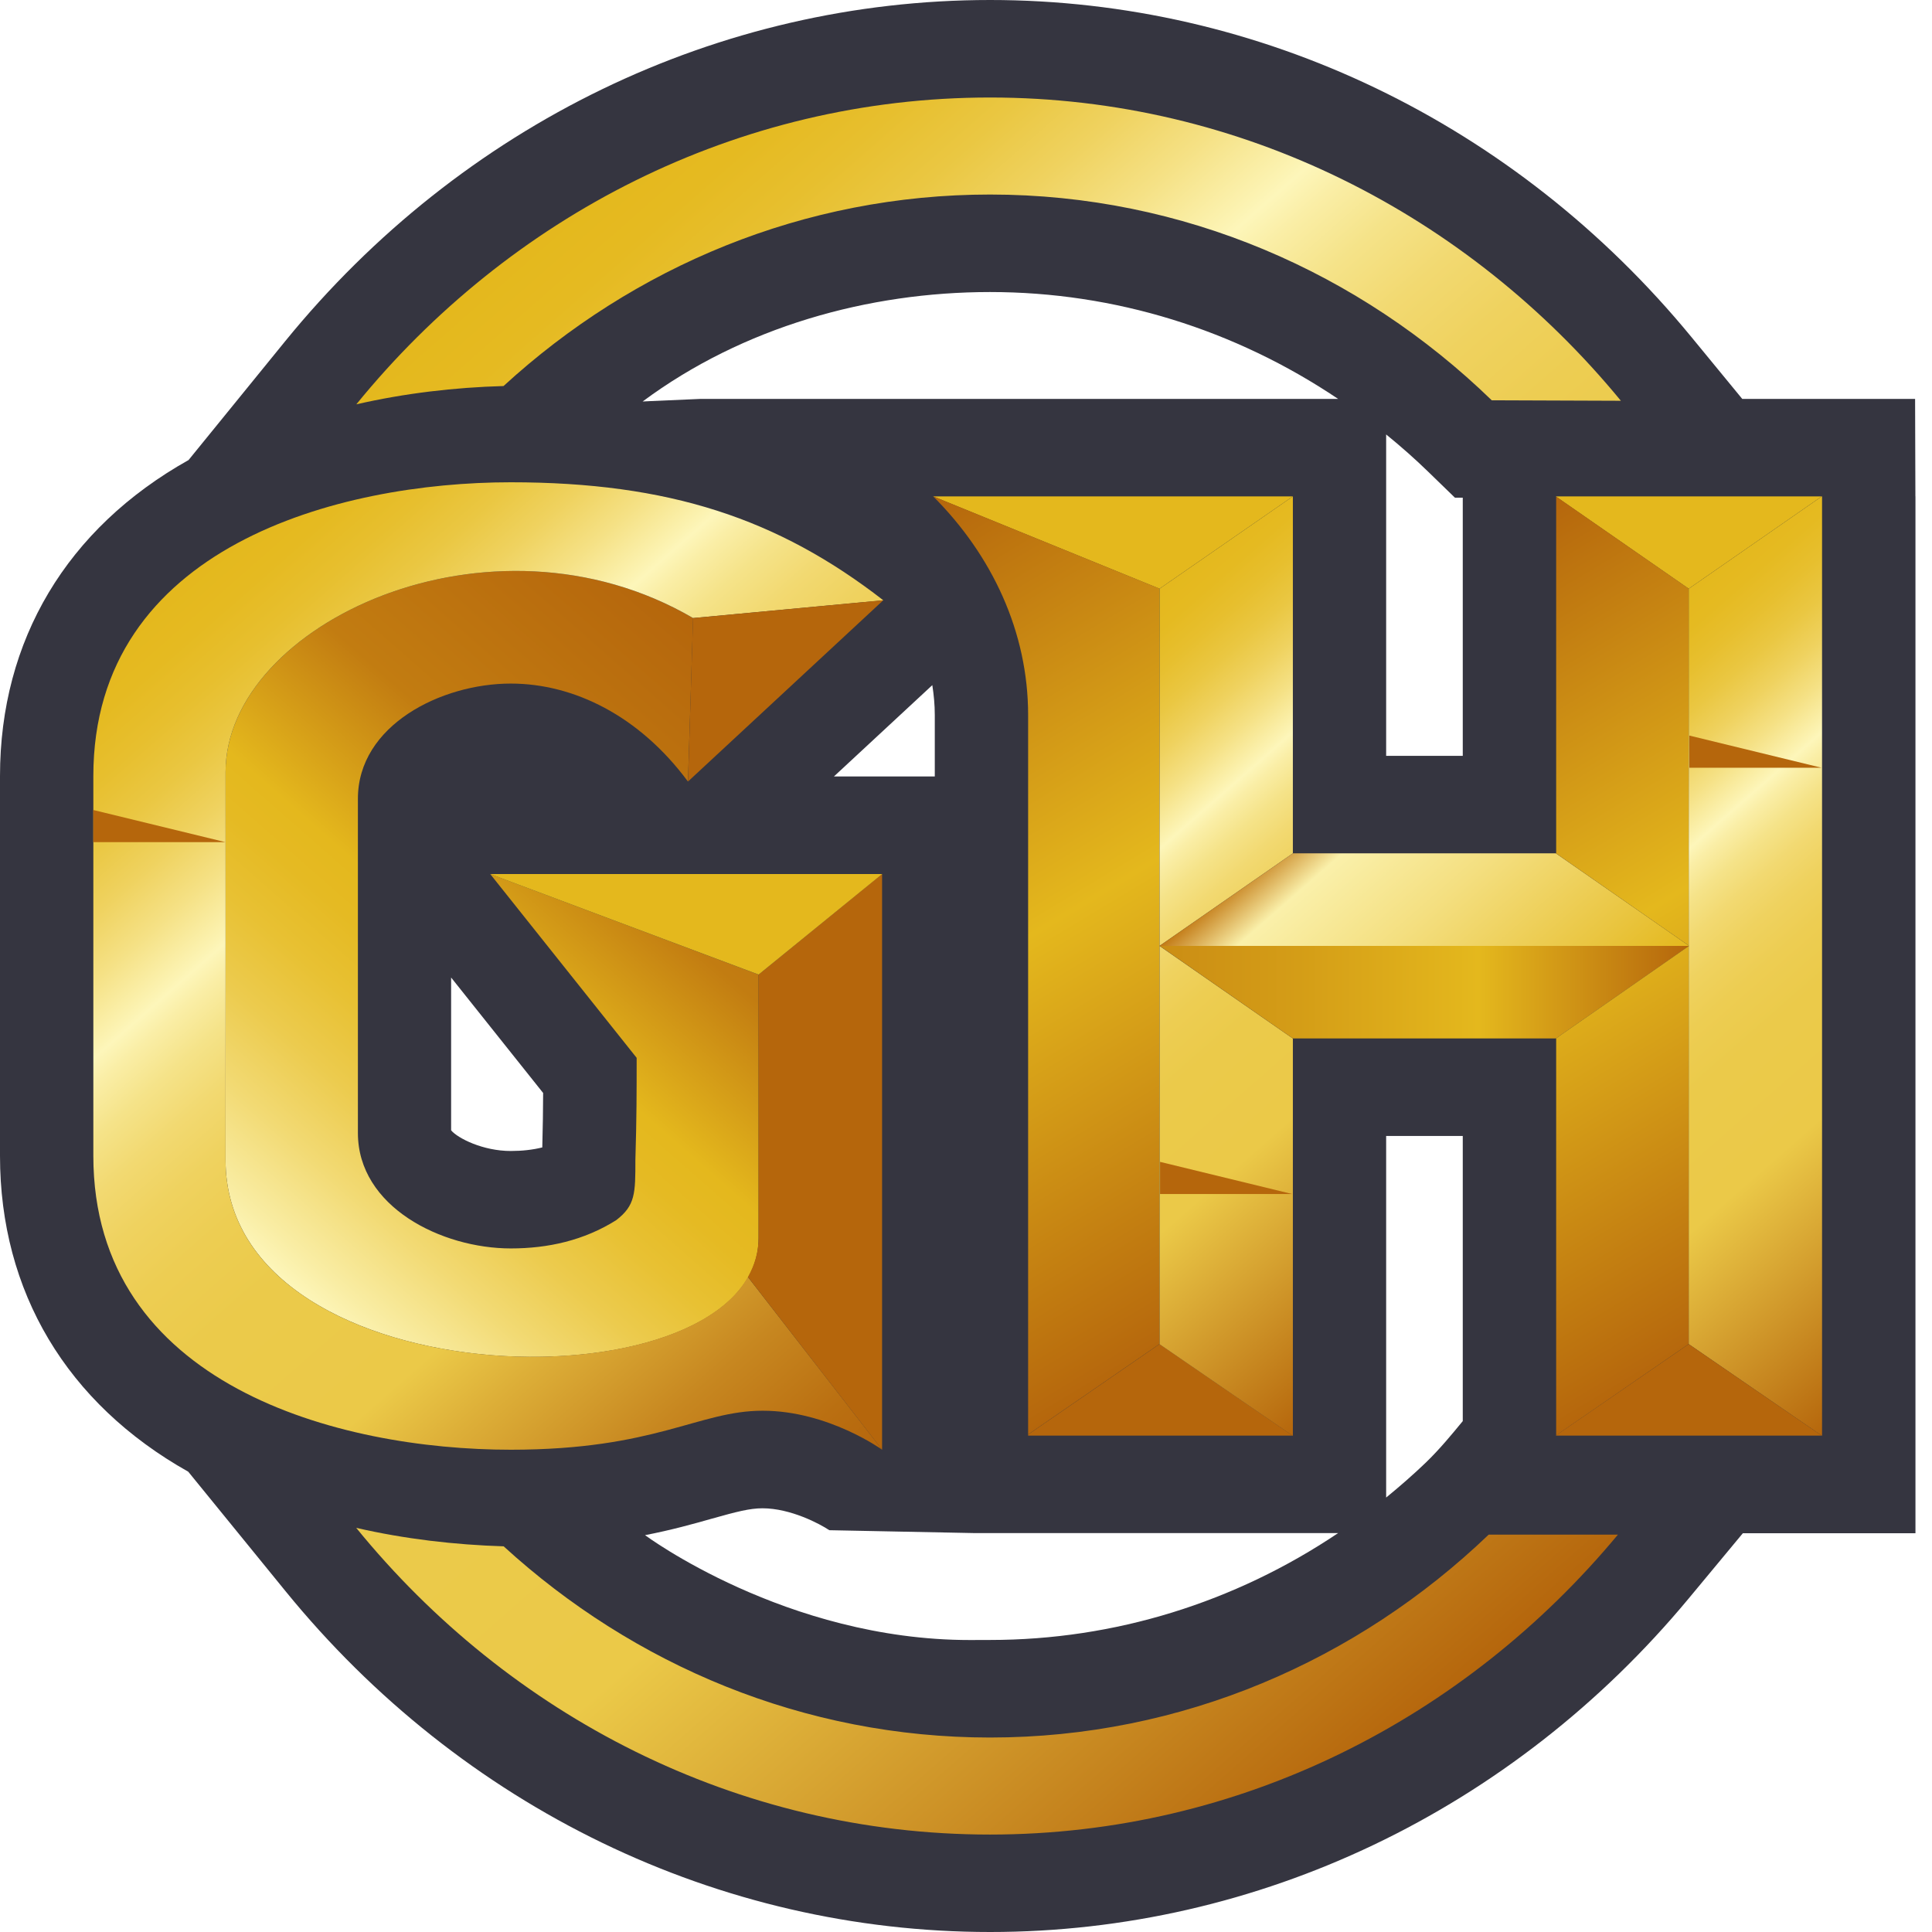 <svg width="32" height="32" viewBox="0 0 32 32" fill="none" xmlns="http://www.w3.org/2000/svg">
<path d="M31.725 8.221L31.72 6.607H28.857L28.019 5.587C25.103 2.036 20.867 0 16.399 0C11.903 0 7.647 2.06 4.724 5.651L3.123 7.62C1.109 8.749 0 10.602 0 12.854V19.145C0 21.394 1.107 23.246 3.118 24.376L4.726 26.351C7.647 29.941 11.903 32 16.4 32C20.838 32 25.055 29.987 27.969 26.477L28.867 25.395H31.726V8.221H31.725ZM15.483 11.844V12.861H13.812L15.442 11.348C15.467 11.508 15.483 11.673 15.483 11.844ZM8.996 18.103C8.995 18.38 8.991 18.662 8.982 19.005C8.825 19.044 8.651 19.064 8.459 19.064C8 19.064 7.583 18.854 7.472 18.722V16.191L8.996 18.103ZM24.228 12.519H22.959V7.196C23.199 7.391 23.432 7.596 23.656 7.814L24.098 8.243H24.228V12.519ZM11.606 6.607L10.784 6.643L10.644 6.65C12.306 5.415 14.383 4.837 16.398 4.837C18.463 4.837 20.454 5.458 22.163 6.607H11.606ZM16.063 27.164C13.017 27.164 10.684 25.427 10.684 25.427C11.127 25.341 11.487 25.24 11.797 25.152C12.199 25.039 12.418 24.982 12.629 24.982C13.094 24.982 13.578 25.239 13.736 25.345L16.155 25.393H22.163C20.453 26.542 18.46 27.163 16.398 27.163C16.318 27.164 16.144 27.165 16.063 27.164ZM23.613 24.228C23.402 24.43 23.183 24.621 22.959 24.804V18.815H24.228V23.538C24.045 23.76 23.848 24.001 23.613 24.228Z" fill="#353540"/>
<path d="M16.398 1.615C12.195 1.615 8.429 3.592 5.902 6.697C6.704 6.513 7.533 6.416 8.34 6.394C10.495 4.418 13.315 3.222 16.399 3.222C19.602 3.222 22.526 4.515 24.708 6.63L26.847 6.638C24.321 3.565 20.572 1.615 16.398 1.615ZM24.658 25.418C22.481 27.503 19.577 28.779 16.398 28.779C13.316 28.779 10.496 27.581 8.342 25.612C7.534 25.587 6.703 25.491 5.9 25.306C8.428 28.412 12.198 30.386 16.396 30.386C20.545 30.386 24.272 28.46 26.798 25.418H24.658Z" fill="url(#paint0_linear_1411_4295)"/>
<path d="M8.459 11.322C9.503 11.322 10.588 11.855 11.395 12.945L11.48 10.238C8.127 8.277 3.736 10.335 3.736 12.788V19.214C3.736 23.252 12.565 23.368 12.565 20.504V16.143L8.119 14.476L10.545 17.521C10.545 18.078 10.545 18.522 10.524 19.211C10.524 19.766 10.524 19.966 10.206 20.21C9.673 20.545 9.078 20.678 8.461 20.678C7.311 20.678 5.928 19.988 5.928 18.766V13.232C5.926 12.011 7.311 11.322 8.459 11.322Z" fill="url(#paint1_linear_1411_4295)"/>
<path d="M3.736 19.214V12.787C3.736 10.334 8.127 8.278 11.48 10.237L14.631 9.943C12.886 8.588 11.078 7.988 8.46 7.988C5.609 7.988 1.546 9.053 1.546 12.853V19.144C1.546 22.944 5.609 24.012 8.46 24.012C10.866 24.012 11.568 23.366 12.632 23.366C13.717 23.366 14.611 24.012 14.611 24.012L12.388 21.151C11.158 23.319 3.736 22.918 3.736 19.214Z" fill="url(#paint2_linear_1411_4295)"/>
<path d="M12.564 20.504C12.564 20.741 12.498 20.955 12.388 21.151L14.61 24.012V14.476L12.564 16.143V20.504Z" fill="#B5660C"/>
<path d="M11.396 12.944L14.63 9.942L11.479 10.237L11.396 12.944Z" fill="#B5660C"/>
<path d="M14.611 14.477H8.12L12.565 16.142L14.611 14.477Z" fill="#E4B81D"/>
<path d="M21.413 8.222H15.455L19.205 9.751L21.413 8.222Z" fill="#E4B81D"/>
<path d="M19.205 15.667V9.749L15.455 8.22C16.434 9.2 17.029 10.467 17.029 11.844V23.76L19.205 22.261V15.667Z" fill="url(#paint3_linear_1411_4295)"/>
<path d="M17.029 23.761V23.778H21.408L19.205 22.262L17.029 23.761Z" fill="#B5660C"/>
<path d="M21.409 23.78H21.414V17.201L19.206 15.668V22.264L21.409 23.78Z" fill="url(#paint4_linear_1411_4295)"/>
<path d="M21.414 8.222L19.206 9.751V15.667L21.414 14.134V8.222Z" fill="url(#paint5_linear_1411_4295)"/>
<path d="M27.972 15.666H19.206L21.414 17.2H25.77L27.972 15.67V15.666Z" fill="url(#paint6_linear_1411_4295)"/>
<path d="M30.173 8.222H25.773V8.226L27.97 9.751L30.173 8.222Z" fill="#E4B81D"/>
<path d="M27.971 15.672L27.978 15.667L27.971 15.663V15.667V15.672Z" fill="black"/>
<path d="M27.972 15.667V15.663L25.77 14.134H21.414L19.206 15.667H27.972Z" fill="url(#paint7_linear_1411_4295)"/>
<path d="M25.775 8.225V14.133H25.77L27.971 15.662V9.75L25.775 8.225Z" fill="url(#paint8_linear_1411_4295)"/>
<path d="M25.775 17.2V23.774L27.971 22.261V15.67L25.77 17.2H25.775Z" fill="url(#paint9_linear_1411_4295)"/>
<path d="M27.971 9.751V15.663L27.977 15.667L27.971 15.671V22.263L30.174 23.779H30.179V8.222H30.174L27.971 9.751Z" fill="url(#paint10_linear_1411_4295)"/>
<path d="M25.773 23.774V23.778H30.173L27.97 22.262L25.773 23.774Z" fill="#B5660C"/>
<path d="M1.545 13.416L3.736 13.949H1.545V13.416Z" fill="#B5660C"/>
<path d="M27.98 12.183L30.17 12.716H27.98V12.183Z" fill="#B5660C"/>
<path d="M19.214 19.244L21.404 19.777H19.214V19.244Z" fill="#B5660C"/>
<defs>
<linearGradient id="paint0_linear_1411_4295" x1="25.246" y1="27.016" x2="6.639" y2="5.784" gradientUnits="userSpaceOnUse">
<stop stop-color="#B5660C"/>
<stop offset="0.331" stop-color="#EBC948"/>
<stop offset="0.472" stop-color="#EBCA4A"/>
<stop offset="0.54" stop-color="#EDCD52"/>
<stop offset="0.592" stop-color="#EFD25F"/>
<stop offset="0.636" stop-color="#F2D971"/>
<stop offset="0.676" stop-color="#F5E389"/>
<stop offset="0.711" stop-color="#FAEEA6"/>
<stop offset="0.73" stop-color="#FDF6BA"/>
<stop offset="0.737" stop-color="#FCF3B2"/>
<stop offset="0.782" stop-color="#F5E185"/>
<stop offset="0.827" stop-color="#EFD25F"/>
<stop offset="0.871" stop-color="#EAC742"/>
<stop offset="0.915" stop-color="#E7BF2E"/>
<stop offset="0.958" stop-color="#E5BA21"/>
<stop offset="1" stop-color="#E4B81D"/>
</linearGradient>
<linearGradient id="paint1_linear_1411_4295" x1="12.468" y1="11.104" x2="4.082" y2="20.673" gradientUnits="userSpaceOnUse">
<stop stop-color="#B5660C"/>
<stop offset="0.32" stop-color="#C27C11"/>
<stop offset="0.529" stop-color="#E4B81D"/>
<stop offset="0.589" stop-color="#E5BA23"/>
<stop offset="0.669" stop-color="#E8C133"/>
<stop offset="0.758" stop-color="#ECCB4E"/>
<stop offset="0.855" stop-color="#F2DA74"/>
<stop offset="0.958" stop-color="#F9EDA4"/>
<stop offset="1" stop-color="#FDF6BA"/>
</linearGradient>
<linearGradient id="paint2_linear_1411_4295" x1="14.883" y1="23.773" x2="2.71" y2="9.882" gradientUnits="userSpaceOnUse">
<stop stop-color="#B5660C"/>
<stop offset="0.056" stop-color="#BA6F11"/>
<stop offset="0.148" stop-color="#C78720"/>
<stop offset="0.263" stop-color="#DDAF38"/>
<stop offset="0.331" stop-color="#EBC948"/>
<stop offset="0.472" stop-color="#EBCA4A"/>
<stop offset="0.54" stop-color="#EDCD52"/>
<stop offset="0.592" stop-color="#EFD25F"/>
<stop offset="0.636" stop-color="#F2D971"/>
<stop offset="0.676" stop-color="#F5E389"/>
<stop offset="0.711" stop-color="#FAEEA6"/>
<stop offset="0.73" stop-color="#FDF6BA"/>
<stop offset="0.737" stop-color="#FCF3B2"/>
<stop offset="0.782" stop-color="#F5E185"/>
<stop offset="0.827" stop-color="#EFD25F"/>
<stop offset="0.871" stop-color="#EAC742"/>
<stop offset="0.915" stop-color="#E7BF2E"/>
<stop offset="0.958" stop-color="#E5BA21"/>
<stop offset="1" stop-color="#E4B81D"/>
</linearGradient>
<linearGradient id="paint3_linear_1411_4295" x1="20.75" y1="21.518" x2="13.458" y2="9.426" gradientUnits="userSpaceOnUse">
<stop stop-color="#B5660C"/>
<stop offset="0.5" stop-color="#E4B81D"/>
<stop offset="1" stop-color="#B5660C"/>
</linearGradient>
<linearGradient id="paint4_linear_1411_4295" x1="24.791" y1="20.82" x2="16.878" y2="11.791" gradientUnits="userSpaceOnUse">
<stop stop-color="#B5660C"/>
<stop offset="0.331" stop-color="#EBC948"/>
<stop offset="0.472" stop-color="#EBCA4A"/>
<stop offset="0.54" stop-color="#EDCD52"/>
<stop offset="0.592" stop-color="#EFD25F"/>
<stop offset="0.636" stop-color="#F2D971"/>
<stop offset="0.676" stop-color="#F5E389"/>
<stop offset="0.711" stop-color="#FAEEA6"/>
<stop offset="0.73" stop-color="#FDF6BA"/>
<stop offset="0.737" stop-color="#FCF3B2"/>
<stop offset="0.782" stop-color="#F5E185"/>
<stop offset="0.827" stop-color="#EFD25F"/>
<stop offset="0.871" stop-color="#EAC742"/>
<stop offset="0.915" stop-color="#E7BF2E"/>
<stop offset="0.958" stop-color="#E5BA21"/>
<stop offset="1" stop-color="#E4B81D"/>
</linearGradient>
<linearGradient id="paint5_linear_1411_4295" x1="24.791" y1="20.82" x2="16.878" y2="11.791" gradientUnits="userSpaceOnUse">
<stop stop-color="#B5660C"/>
<stop offset="0.331" stop-color="#EBC948"/>
<stop offset="0.472" stop-color="#EBCA4A"/>
<stop offset="0.54" stop-color="#EDCD52"/>
<stop offset="0.592" stop-color="#EFD25F"/>
<stop offset="0.636" stop-color="#F2D971"/>
<stop offset="0.676" stop-color="#F5E389"/>
<stop offset="0.711" stop-color="#FAEEA6"/>
<stop offset="0.73" stop-color="#FDF6BA"/>
<stop offset="0.737" stop-color="#FCF3B2"/>
<stop offset="0.782" stop-color="#F5E185"/>
<stop offset="0.827" stop-color="#EFD25F"/>
<stop offset="0.871" stop-color="#EAC742"/>
<stop offset="0.915" stop-color="#E7BF2E"/>
<stop offset="0.958" stop-color="#E5BA21"/>
<stop offset="1" stop-color="#E4B81D"/>
</linearGradient>
<linearGradient id="paint6_linear_1411_4295" x1="27.972" y1="16.433" x2="19.206" y2="16.433" gradientUnits="userSpaceOnUse">
<stop stop-color="#B5660C"/>
<stop offset="0.397" stop-color="#E4B81D"/>
<stop offset="0.737" stop-color="#D49D17"/>
<stop offset="1" stop-color="#CB8D14"/>
</linearGradient>
<linearGradient id="paint7_linear_1411_4295" x1="25.401" y1="17.921" x2="21.593" y2="13.576" gradientUnits="userSpaceOnUse">
<stop stop-color="#E4B81D"/>
<stop offset="0.172" stop-color="#E9C43D"/>
<stop offset="0.567" stop-color="#F4DF80"/>
<stop offset="0.854" stop-color="#FAF0AA"/>
<stop offset="1" stop-color="#C27914"/>
</linearGradient>
<linearGradient id="paint8_linear_1411_4295" x1="29.506" y1="21.525" x2="22.63" y2="10.121" gradientUnits="userSpaceOnUse">
<stop stop-color="#B5660C"/>
<stop offset="0.5" stop-color="#E4B81D"/>
<stop offset="1" stop-color="#B5660C"/>
</linearGradient>
<linearGradient id="paint9_linear_1411_4295" x1="29.506" y1="21.524" x2="22.63" y2="10.121" gradientUnits="userSpaceOnUse">
<stop stop-color="#B5660C"/>
<stop offset="0.5" stop-color="#E4B81D"/>
<stop offset="1" stop-color="#B5660C"/>
</linearGradient>
<linearGradient id="paint10_linear_1411_4295" x1="33.556" y1="20.82" x2="25.643" y2="11.791" gradientUnits="userSpaceOnUse">
<stop stop-color="#B5660C"/>
<stop offset="0.331" stop-color="#EBC948"/>
<stop offset="0.472" stop-color="#EBCA4A"/>
<stop offset="0.54" stop-color="#EDCD52"/>
<stop offset="0.592" stop-color="#EFD25F"/>
<stop offset="0.636" stop-color="#F2D971"/>
<stop offset="0.676" stop-color="#F5E389"/>
<stop offset="0.711" stop-color="#FAEEA6"/>
<stop offset="0.73" stop-color="#FDF6BA"/>
<stop offset="0.737" stop-color="#FCF3B2"/>
<stop offset="0.782" stop-color="#F5E185"/>
<stop offset="0.827" stop-color="#EFD25F"/>
<stop offset="0.871" stop-color="#EAC742"/>
<stop offset="0.915" stop-color="#E7BF2E"/>
<stop offset="0.958" stop-color="#E5BA21"/>
<stop offset="1" stop-color="#E4B81D"/>
</linearGradient>
</defs>
</svg>
